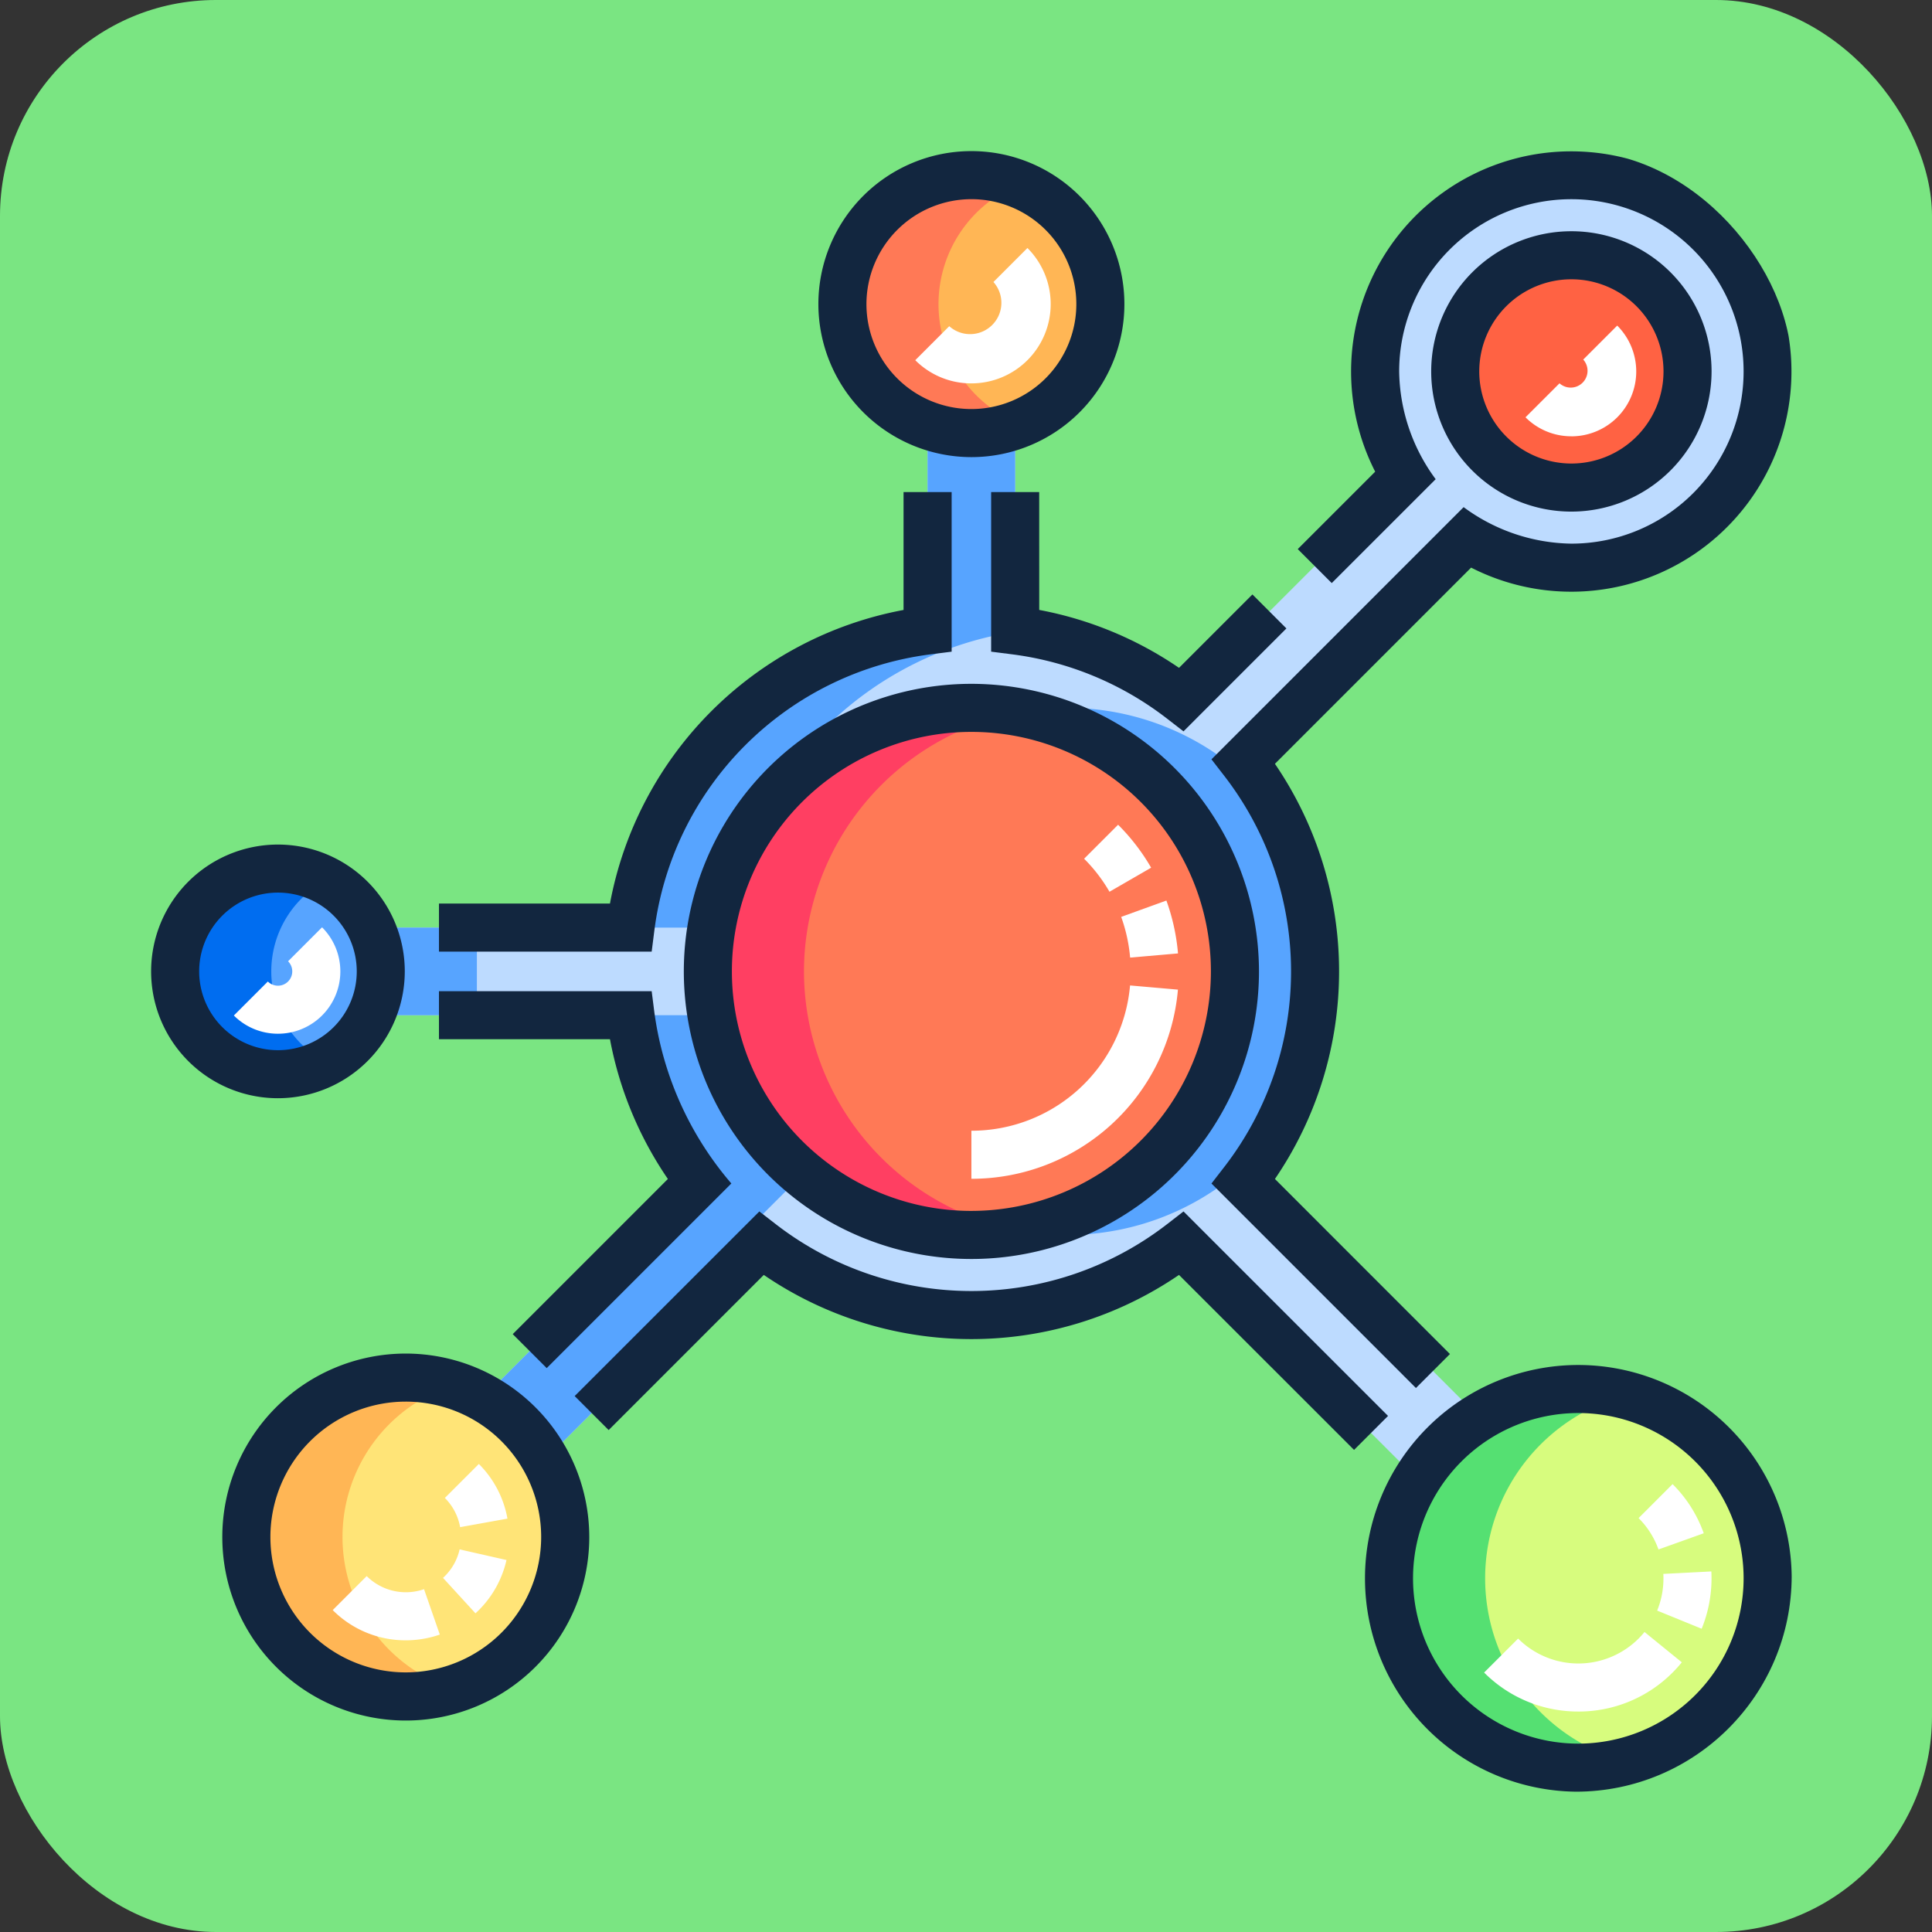 <svg xmlns="http://www.w3.org/2000/svg" xmlns:xlink="http://www.w3.org/1999/xlink" width="179" height="179" viewBox="0 0 179 179">
  <rect x="0" y="0" width="179" height="179" fill="#333333" stroke="none"/>
  <defs>
    <clipPath id="clip-path">
      <rect id="Rectángulo_35659" data-name="Rectángulo 35659" width="152" height="152" rx="20" transform="translate(149 472)" fill="#3ca8f4"/>
    </clipPath>
  </defs>
  <g id="Grupo_102480" data-name="Grupo 102480" transform="translate(-135 -458)">
    <rect id="Rectángulo_35504" data-name="Rectángulo 35504" width="179" height="179" rx="20" transform="translate(135 458)" fill="#7ae582"/>
    <g id="Enmascarar_grupo_108" data-name="Enmascarar grupo 108" clip-path="url(#clip-path)">
      <g id="red" transform="translate(148.853 472)">
        <path id="Trazado_158295" data-name="Trazado 158295" d="M131.736,2.229a18.185,18.185,0,0,0-15.4,27.848L95.61,50.8A31.7,31.7,0,0,0,80.2,44.416V26.125H72.088V44.418A31.855,31.855,0,0,0,44.564,71.944H21.424V80.06h23.14a31.7,31.7,0,0,0,6.382,15.4L31.316,115.09l5.739,5.739L56.685,101.2a31.846,31.846,0,0,0,38.924,0l21.5,21.5,5.739-5.739-21.5-21.5a31.845,31.845,0,0,0,0-38.921L122.07,35.816a18.184,18.184,0,1,0,9.666-33.587Zm0,0" fill="#bddbff"/>
        <path id="Trazado_158296" data-name="Trazado 158296" d="M104.089,91.276a31.89,31.89,0,0,0,0-30.553,24.417,24.417,0,1,0,0,30.553Zm0,0" fill="#57a4ff"/>
        <path id="Trazado_158297" data-name="Trazado 158297" d="M76.147,100.418A24.417,24.417,0,1,1,100.564,76,24.445,24.445,0,0,1,76.147,100.418Zm0,0" fill="#ff7956"/>
        <path id="Trazado_158298" data-name="Trazado 158298" d="M38.513,128.4a14.77,14.77,0,1,1-14.77-14.77A14.769,14.769,0,0,1,38.513,128.4Zm0,0" fill="#ffe477"/>
        <path id="Trazado_158299" data-name="Trazado 158299" d="M142.5,20.411A10.762,10.762,0,1,1,131.736,9.651,10.762,10.762,0,0,1,142.5,20.411Zm0,0" fill="#ff6243"/>
        <path id="Trazado_158300" data-name="Trazado 158300" d="M149.92,132.232a17.54,17.54,0,1,1-17.54-17.54A17.54,17.54,0,0,1,149.92,132.232Zm0,0" fill="#d7fc7e"/>
        <path id="Trazado_158301" data-name="Trazado 158301" d="M21.424,76A9.524,9.524,0,1,1,11.9,66.476,9.524,9.524,0,0,1,21.424,76Zm0,0" fill="#57a4ff"/>
        <path id="Trazado_158302" data-name="Trazado 158302" d="M88.1,14.176A11.949,11.949,0,1,1,76.146,2.227,11.95,11.95,0,0,1,88.1,14.176Zm0,0" fill="#ffb655"/>
        <path id="Trazado_158303" data-name="Trazado 158303" d="M80.6,44.47l-.4-.053V26.125H72.087V44.418A31.853,31.853,0,0,0,44.564,71.944H53.47A31.857,31.857,0,0,1,80.6,44.47Zm0,0" fill="#57a4ff"/>
        <path id="Trazado_158304" data-name="Trazado 158304" d="M21.424,71.944H30.33V80.06H21.424Zm0,0" fill="#57a4ff"/>
        <path id="Trazado_158305" data-name="Trazado 158305" d="M40.222,115.09l19.63-19.629a31.683,31.683,0,0,1-6.382-15.4H44.564a31.7,31.7,0,0,0,6.382,15.4L31.316,115.09l5.739,5.739,4.453-4.453Zm0,0" fill="#57a4ff"/>
        <path id="Trazado_158306" data-name="Trazado 158306" d="M60.636,76A24.458,24.458,0,0,1,80.6,51.989a24.418,24.418,0,1,0,0,48.022A24.459,24.459,0,0,1,60.636,76Zm0,0" fill="#ff3f62"/>
        <path id="Trazado_158307" data-name="Trazado 158307" d="M17.88,128.4A14.774,14.774,0,0,1,28.2,114.319a14.769,14.769,0,1,0,0,28.172A14.776,14.776,0,0,1,17.88,128.4Zm0,0" fill="#ffb655"/>
        <path id="Trazado_158308" data-name="Trazado 158308" d="M129.88,20.411a10.764,10.764,0,0,1,6.309-9.8,10.761,10.761,0,1,0,0,19.6,10.764,10.764,0,0,1-6.309-9.8Zm0,0" fill="#ff6243"/>
        <path id="Trazado_158309" data-name="Trazado 158309" d="M123.745,132.232a17.548,17.548,0,0,1,13.088-16.969,17.541,17.541,0,1,0,0,33.94,17.548,17.548,0,0,1-13.088-16.971Zm0,0" fill="#55e072"/>
        <path id="Trazado_158310" data-name="Trazado 158310" d="M11.281,76a9.524,9.524,0,0,1,5.071-8.422,9.524,9.524,0,1,0,0,16.843A9.523,9.523,0,0,1,11.281,76Zm0,0" fill="#006df0"/>
        <path id="Trazado_158311" data-name="Trazado 158311" d="M73.1,14.176A11.952,11.952,0,0,1,80.6,3.085a11.949,11.949,0,1,0,0,22.182,11.952,11.952,0,0,1-7.5-11.091Zm0,0" fill="#ff7956"/>
        <path id="Trazado_158312" data-name="Trazado 158312" d="M76.147,49.357A26.644,26.644,0,1,0,102.791,76,26.674,26.674,0,0,0,76.147,49.357Zm0,48.835A22.191,22.191,0,1,1,98.338,76,22.217,22.217,0,0,1,76.147,98.191Zm0,0" fill="#12263f"/>
        <path id="Trazado_158313" data-name="Trazado 158313" d="M23.743,111.408a17,17,0,1,0,17,17,17.015,17.015,0,0,0-17-17Zm0,29.539A12.543,12.543,0,1,1,36.286,128.4,12.557,12.557,0,0,1,23.743,140.947Zm0,0" fill="#12263f"/>
        <path id="Trazado_158314" data-name="Trazado 158314" d="M144.724,20.411A12.988,12.988,0,1,0,131.736,33.4,13,13,0,0,0,144.724,20.411Zm-21.523,0a8.535,8.535,0,1,1,8.535,8.535A8.544,8.544,0,0,1,123.2,20.411Zm0,0" fill="#12263f"/>
        <path id="Trazado_158315" data-name="Trazado 158315" d="M132.38,112.466a19.767,19.767,0,1,0,19.767,19.767A19.79,19.79,0,0,0,132.38,112.466Zm0,35.081a15.314,15.314,0,1,1,15.313-15.313A15.331,15.331,0,0,1,132.38,147.547Zm0,0" fill="#12263f"/>
        <path id="Trazado_158316" data-name="Trazado 158316" d="M23.65,76A11.751,11.751,0,1,0,11.9,87.751,11.765,11.765,0,0,0,23.65,76ZM4.6,76a7.3,7.3,0,1,1,7.3,7.3A7.306,7.306,0,0,1,4.6,76Zm0,0" fill="#12263f"/>
        <path id="Trazado_158317" data-name="Trazado 158317" d="M76.146,28.352A14.176,14.176,0,1,0,61.97,14.176,14.192,14.192,0,0,0,76.146,28.352Zm0-23.9a9.723,9.723,0,1,1-9.723,9.723A9.734,9.734,0,0,1,76.146,4.453Zm0,0" fill="#12263f"/>
        <path id="Trazado_158318" data-name="Trazado 158318" d="M82.429,31.59H77.976V46.376l1.945.248A29.552,29.552,0,0,1,94.248,52.56l1.55,1.2,9.535-9.535-3.149-3.149-6.8,6.8a34.023,34.023,0,0,0-12.952-5.366Zm0,0" fill="#12263f"/>
        <path id="Trazado_158319" data-name="Trazado 158319" d="M109.534,40.023l9.629-9.626a17.15,17.15,0,0,1-3.383-9.985,15.956,15.956,0,1,1,15.957,15.956,17.175,17.175,0,0,1-9.985-3.382L98.389,56.352l1.2,1.55a29.616,29.616,0,0,1,0,36.2l-1.2,1.55L117.334,114.6l3.149-3.149L104.269,95.233a34.087,34.087,0,0,0,0-38.465l18.177-18.179a20.4,20.4,0,1,0-8.888-8.888l-7.174,7.173Zm0,0" fill="#12263f"/>
        <path id="Trazado_158320" data-name="Trazado 158320" d="M95.8,98.24l-1.55,1.2a29.62,29.62,0,0,1-36.2,0l-1.55-1.2L39.389,115.346l3.149,3.149,14.374-14.374a34.086,34.086,0,0,0,38.47,0L111.6,120.334l3.149-3.149Zm0,0" fill="#12263f"/>
        <path id="Trazado_158321" data-name="Trazado 158321" d="M48.025,95.232,33.65,109.608l3.149,3.149L53.906,95.649a30.615,30.615,0,0,1-7.134-15.871l-.247-1.945H26.816v4.452H42.661a33.985,33.985,0,0,0,5.365,12.947Zm0,0" fill="#12263f"/>
        <path id="Trazado_158322" data-name="Trazado 158322" d="M46.772,72.224a29.564,29.564,0,0,1,25.6-25.6l1.945-.247V31.592H69.861V42.513a34.014,34.014,0,0,0-27.2,27.2H26.817V74.17H46.525Zm0,0" fill="#12263f"/>
        <g id="Grupo_101976" data-name="Grupo 101976">
          <path id="Trazado_158323" data-name="Trazado 158323" d="M76.147,95.215V90.762a14.741,14.741,0,0,0,14.7-13.46l4.436.387a19.192,19.192,0,0,1-19.14,17.526ZM90.853,74.721a14.819,14.819,0,0,0-.828-3.77l4.188-1.516a19.251,19.251,0,0,1,1.077,4.9Zm-1.912-6.1a14.77,14.77,0,0,0-2.351-3.059l3.149-3.15A19.2,19.2,0,0,1,92.8,66.392Zm0,0" fill="#fff"/>
          <path id="Trazado_158324" data-name="Trazado 158324" d="M131.736,26.422a5.972,5.972,0,0,1-4.251-1.759l3.15-3.149a1.558,1.558,0,0,0,2.2-2.2l3.148-3.149a6.01,6.01,0,0,1-4.25,10.261Zm0,0" fill="#fff"/>
          <path id="Trazado_158325" data-name="Trazado 158325" d="M132.38,144.573a12.264,12.264,0,0,1-8.73-3.611l3.15-3.148a7.9,7.9,0,0,0,11.161,0,8.015,8.015,0,0,0,.55-.609l3.456,2.808a12.5,12.5,0,0,1-.856.95,12.266,12.266,0,0,1-8.73,3.611Zm11.427-7.669-4.124-1.682a7.883,7.883,0,0,0,.583-2.991c0-.136,0-.273-.01-.409l4.447-.228c.01.212.016.426.016.638a12.333,12.333,0,0,1-.913,4.672Zm-4-7.346a7.8,7.8,0,0,0-1.844-2.906l3.149-3.149A12.208,12.208,0,0,1,144,128.057Zm0,0" fill="#fff"/>
          <path id="Trazado_158326" data-name="Trazado 158326" d="M11.9,81.775a5.759,5.759,0,0,1-4.086-1.688l3.149-3.15a1.325,1.325,0,1,0,1.874-1.874l3.149-3.149A5.775,5.775,0,0,1,11.9,81.775Zm0,0" fill="#fff"/>
          <path id="Trazado_158327" data-name="Trazado 158327" d="M76.146,21.521a7.327,7.327,0,0,1-5.2-2.149l3.149-3.15a2.9,2.9,0,0,0,4.095-4.094l3.149-3.15a7.345,7.345,0,0,1-5.2,12.542Zm0,0" fill="#fff"/>
          <path id="Trazado_158328" data-name="Trazado 158328" d="M23.743,137.975a9.512,9.512,0,0,1-6.77-2.8l3.149-3.15a5.142,5.142,0,0,0,5.312,1.213l1.462,4.206a9.586,9.586,0,0,1-3.153.531Zm6.458-2.5-3.008-3.283c.058-.053.115-.108.17-.165a5.077,5.077,0,0,0,1.368-2.476l4.343.986a9.533,9.533,0,0,1-2.563,4.64c-.1.1-.205.2-.311.3Zm-1.423-7.984a5.077,5.077,0,0,0-1.415-2.706l3.15-3.149a9.519,9.519,0,0,1,2.649,5.065Zm0,0" fill="#fff"/>
        </g>
      </g>
    </g>
  </g>
</svg>

